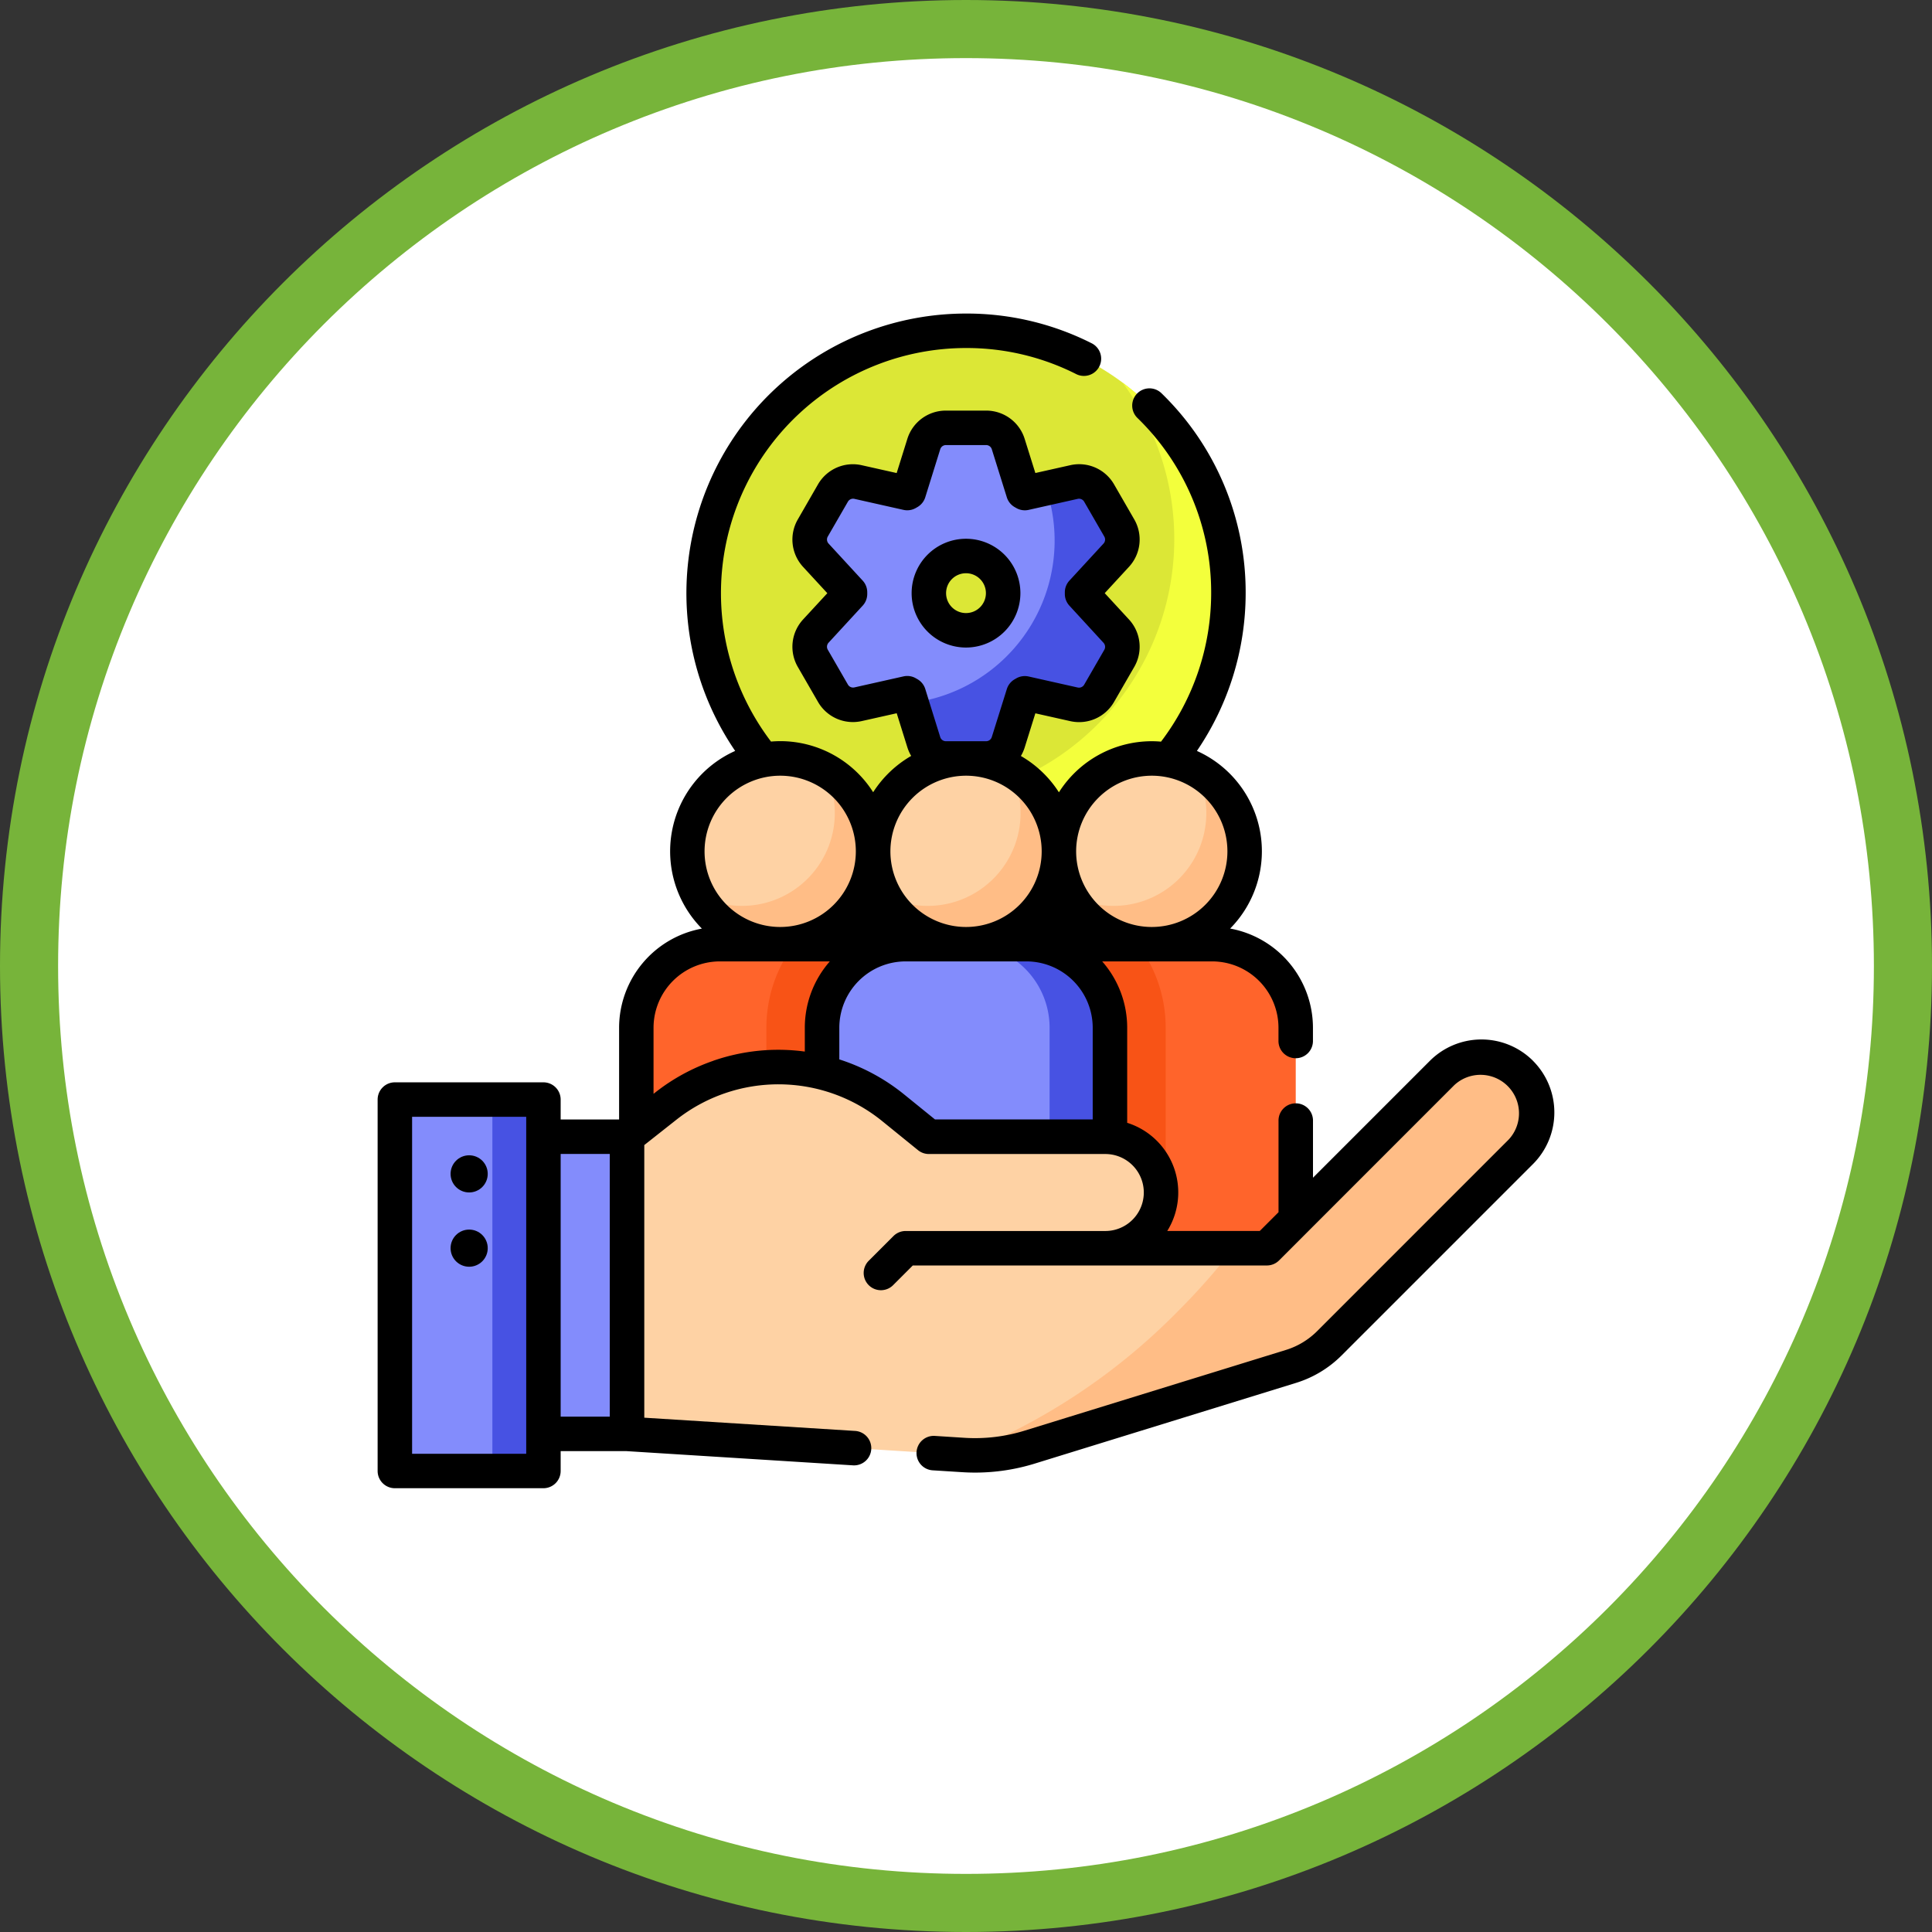 <svg xmlns="http://www.w3.org/2000/svg" width="133" height="133" viewBox="0 0 133 133">
  <rect x="0" y="0" width="133" height="133" fill="#333333" stroke="none"/>
  <g id="Grupo_112767" data-name="Grupo 112767" transform="translate(-6405.338 9615.02)">
    <g id="Trazado_160193" data-name="Trazado 160193" transform="translate(6405.338 -9615.02)" fill="#fff">
      <path d="M 66.5 131 C 57.792 131 49.345 129.295 41.394 125.932 C 37.573 124.316 33.887 122.315 30.439 119.986 C 27.023 117.678 23.811 115.028 20.892 112.108 C 17.972 109.189 15.322 105.977 13.014 102.561 C 10.685 99.113 8.684 95.427 7.068 91.606 C 3.705 83.655 2 75.208 2 66.5 C 2 57.792 3.705 49.345 7.068 41.394 C 8.684 37.573 10.685 33.887 13.014 30.439 C 15.322 27.023 17.972 23.811 20.892 20.892 C 23.811 17.972 27.023 15.322 30.439 13.014 C 33.887 10.685 37.573 8.684 41.394 7.068 C 49.345 3.705 57.792 2 66.5 2 C 75.208 2 83.655 3.705 91.606 7.068 C 95.427 8.684 99.113 10.685 102.561 13.014 C 105.977 15.322 109.189 17.972 112.108 20.892 C 115.028 23.811 117.678 27.023 119.986 30.439 C 122.315 33.887 124.316 37.573 125.932 41.394 C 129.295 49.345 131 57.792 131 66.5 C 131 75.208 129.295 83.655 125.932 91.606 C 124.316 95.427 122.315 99.113 119.986 102.561 C 117.678 105.977 115.028 109.189 112.108 112.108 C 109.189 115.028 105.977 117.678 102.561 119.986 C 99.113 122.315 95.427 124.316 91.606 125.932 C 83.655 129.295 75.208 131 66.5 131 Z" stroke="none"/>
      <path d="M 66.5 4 C 58.061 4 49.876 5.652 42.173 8.91 C 38.471 10.476 34.899 12.414 31.558 14.672 C 28.248 16.908 25.135 19.477 22.306 22.306 C 19.477 25.135 16.908 28.248 14.672 31.558 C 12.414 34.899 10.476 38.471 8.91 42.173 C 5.652 49.876 4 58.061 4 66.5 C 4 74.939 5.652 83.124 8.91 90.827 C 10.476 94.529 12.414 98.1 14.672 101.442 C 16.908 104.752 19.477 107.865 22.306 110.694 C 25.135 113.523 28.248 116.092 31.558 118.328 C 34.899 120.586 38.471 122.524 42.173 124.09 C 49.876 127.348 58.061 129 66.5 129 C 74.939 129 83.124 127.348 90.827 124.09 C 94.529 122.524 98.1 120.586 101.442 118.328 C 104.752 116.092 107.865 113.523 110.694 110.694 C 113.523 107.865 116.092 104.752 118.328 101.442 C 120.586 98.1 122.524 94.529 124.09 90.827 C 127.348 83.124 129 74.939 129 66.5 C 129 58.061 127.348 49.876 124.09 42.173 C 122.524 38.471 120.586 34.899 118.328 31.558 C 116.092 28.248 113.523 25.135 110.694 22.306 C 107.865 19.477 104.752 16.908 101.442 14.672 C 98.1 12.414 94.529 10.476 90.827 8.91 C 83.124 5.652 74.939 4 66.5 4 M 66.5 0 C 103.227 0 133 29.773 133 66.5 C 133 103.227 103.227 133 66.5 133 C 29.773 133 0 103.227 0 66.5 C 0 29.773 29.773 0 66.5 0 Z" stroke="none" fill="#77b43a"/>
    </g>
    <g id="gestion-de-equipos" transform="translate(6431.334 -9593.87)">
      <g id="Grupo_112718" data-name="Grupo 112718" transform="translate(0 0.435)">
        <g id="Grupo_112694" data-name="Grupo 112694" transform="translate(22.444 1.187)">
          <g id="Grupo_112689" data-name="Grupo 112689">
            <circle id="Elipse_5412" data-name="Elipse 5412" cx="18.061" cy="18.061" r="18.061" fill="#dce736"/>
          </g>
          <g id="Grupo_112690" data-name="Grupo 112690" transform="translate(3.565 3.565)">
            <path id="Trazado_161149" data-name="Trazado 161149" d="M189.656,30.468a18.062,18.062,0,0,1-25.27,25.27,18.061,18.061,0,1,0,25.27-25.27Z" transform="translate(-164.386 -30.468)" fill="#f3ff3c"/>
          </g>
          <g id="Grupo_112693" data-name="Grupo 112693" transform="translate(7.3 6.68)">
            <g id="Grupo_112691" data-name="Grupo 112691">
              <path id="Trazado_161150" data-name="Trazado 161150" d="M206.744,61.48l2.348-2.55a1.6,1.6,0,0,0,.209-1.882l-1.382-2.394a1.6,1.6,0,0,0-1.734-.76l-3.381.759-.108-.062-1.034-3.307a1.6,1.6,0,0,0-1.526-1.122h-2.765a1.6,1.6,0,0,0-1.526,1.122l-1.034,3.307-.108.062-3.381-.759a1.6,1.6,0,0,0-1.734.76l-1.382,2.394a1.6,1.6,0,0,0,.209,1.882l2.348,2.55V61.6l-2.348,2.55a1.6,1.6,0,0,0-.209,1.882l1.382,2.394a1.6,1.6,0,0,0,1.734.76l3.381-.759.108.062,1.034,3.307a1.6,1.6,0,0,0,1.526,1.122h2.764a1.6,1.6,0,0,0,1.526-1.122l1.034-3.308.108-.062,3.381.759a1.6,1.6,0,0,0,1.734-.76l1.382-2.394a1.6,1.6,0,0,0-.209-1.882l-2.348-2.55V61.48Zm-7.99,2.619a2.557,2.557,0,1,1,2.557-2.557A2.557,2.557,0,0,1,198.755,64.1Z" transform="translate(-187.994 -50.161)" fill="#838cfc"/>
            </g>
            <g id="Grupo_112692" data-name="Grupo 112692" transform="translate(7.007 3.694)">
              <path id="Trazado_161151" data-name="Trazado 161151" d="M244.026,81.255v-.123l2.348-2.549a1.6,1.6,0,0,0,.209-1.882L245.2,74.307a1.6,1.6,0,0,0-1.734-.76l-1.92.431a11.259,11.259,0,0,1-9.264,14.768l.846,2.707a1.6,1.6,0,0,0,1.526,1.122h2.764a1.6,1.6,0,0,0,1.526-1.122l1.034-3.308.108-.062,3.381.759a1.6,1.6,0,0,0,1.734-.76l1.382-2.394a1.6,1.6,0,0,0-.209-1.882Z" transform="translate(-232.282 -73.507)" fill="#4752e3"/>
            </g>
          </g>
        </g>
        <g id="Grupo_112710" data-name="Grupo 112710" transform="translate(17.808 30.628)">
          <g id="Grupo_112699" data-name="Grupo 112699" transform="translate(25.575)">
            <g id="Grupo_112695" data-name="Grupo 112695" transform="translate(0 12.786)">
              <path id="Trazado_161152" data-name="Trazado 161152" d="M274.2,280.586v15.171h19.819V280.586a5.754,5.754,0,0,0-5.754-5.754h-8.311A5.754,5.754,0,0,0,274.2,280.586Z" transform="translate(-274.198 -274.832)" fill="#ff642b"/>
            </g>
            <g id="Grupo_112696" data-name="Grupo 112696" transform="translate(0 12.786)">
              <path id="Trazado_161153" data-name="Trazado 161153" d="M285.065,280.585a9.54,9.54,0,0,0-1.923-5.754h-3.19a5.754,5.754,0,0,0-5.754,5.754v15.171h10.867Z" transform="translate(-274.198 -274.831)" fill="#f85316"/>
            </g>
            <g id="Grupo_112697" data-name="Grupo 112697" transform="translate(3.516)">
              <circle id="Elipse_5413" data-name="Elipse 5413" cx="6.393" cy="6.393" r="6.393" fill="#fed2a4"/>
            </g>
            <g id="Grupo_112698" data-name="Grupo 112698" transform="translate(4.266 0.75)">
              <path id="Trazado_161154" data-name="Trazado 161154" d="M309.813,198.759a6.394,6.394,0,0,1-8.649,8.649,6.393,6.393,0,1,0,8.649-8.649Z" transform="translate(-301.164 -198.759)" fill="#ffbd86"/>
            </g>
          </g>
          <g id="Grupo_112704" data-name="Grupo 112704">
            <g id="Grupo_112700" data-name="Grupo 112700" transform="translate(0 12.786)">
              <path id="Trazado_161155" data-name="Trazado 161155" d="M112.552,280.586v15.171h19.819V280.586a5.754,5.754,0,0,0-5.754-5.754h-8.311A5.754,5.754,0,0,0,112.552,280.586Z" transform="translate(-112.552 -274.832)" fill="#ff642b"/>
            </g>
            <g id="Grupo_112701" data-name="Grupo 112701" transform="translate(8.952 12.786)">
              <path id="Trazado_161156" data-name="Trazado 161156" d="M180,295.757V280.586a5.754,5.754,0,0,0-5.754-5.754h-3.19a9.54,9.54,0,0,0-1.923,5.754v15.171Z" transform="translate(-169.13 -274.832)" fill="#f85316"/>
            </g>
            <g id="Grupo_112702" data-name="Grupo 112702" transform="translate(3.516)">
              <circle id="Elipse_5414" data-name="Elipse 5414" cx="6.393" cy="6.393" r="6.393" fill="#fed2a4"/>
            </g>
            <g id="Grupo_112703" data-name="Grupo 112703" transform="translate(4.266 0.75)">
              <path id="Trazado_161157" data-name="Trazado 161157" d="M148.167,198.759a6.394,6.394,0,0,1-8.649,8.649,6.393,6.393,0,1,0,8.649-8.649Z" transform="translate(-139.518 -198.759)" fill="#ffbd86"/>
            </g>
          </g>
          <g id="Grupo_112709" data-name="Grupo 112709" transform="translate(12.788)">
            <g id="Grupo_112705" data-name="Grupo 112705" transform="translate(0 12.786)">
              <path id="Trazado_161158" data-name="Trazado 161158" d="M193.375,280.586v15.171h19.819V280.586a5.754,5.754,0,0,0-5.754-5.754h-8.311A5.754,5.754,0,0,0,193.375,280.586Z" transform="translate(-193.375 -274.832)" fill="#838cfc"/>
            </g>
            <g id="Grupo_112706" data-name="Grupo 112706" transform="translate(9.909 12.786)">
              <path id="Trazado_161159" data-name="Trazado 161159" d="M260.163,274.832h-4.156a5.754,5.754,0,0,1,5.754,5.754v15.171h4.156V280.586A5.754,5.754,0,0,0,260.163,274.832Z" transform="translate(-256.007 -274.832)" fill="#4752e3"/>
            </g>
            <g id="Grupo_112707" data-name="Grupo 112707" transform="translate(3.516)">
              <circle id="Elipse_5415" data-name="Elipse 5415" cx="6.393" cy="6.393" r="6.393" fill="#fed2a4"/>
            </g>
            <g id="Grupo_112708" data-name="Grupo 112708" transform="translate(4.266 0.75)">
              <path id="Trazado_161160" data-name="Trazado 161160" d="M228.99,198.759a6.394,6.394,0,0,1-8.649,8.649,6.393,6.393,0,1,0,8.649-8.649Z" transform="translate(-220.341 -198.759)" fill="#ffbd86"/>
            </g>
          </g>
        </g>
        <g id="Grupo_112716" data-name="Grupo 112716" transform="translate(1.187 51.158)">
          <g id="Grupo_112711" data-name="Grupo 112711" transform="translate(10.229 5.509)">
            <path id="Trazado_161161" data-name="Trazado 161161" d="M72.152,358.6h5.754v20.458H72.152Z" transform="translate(-72.152 -358.597)" fill="#838cfc"/>
          </g>
          <g id="Grupo_112712" data-name="Grupo 112712" transform="translate(15.983)">
            <path id="Trazado_161162" data-name="Trazado 161162" d="M170.048,324.9a3.836,3.836,0,0,0-5.425,0l-12.058,12.058H141.444a3.836,3.836,0,0,0,0-7.672H129.3l-2.464-2a12.529,12.529,0,0,0-15.654-.1l-2.66,2.1v20.458l23.152,1.452a12.786,12.786,0,0,0,4.573-.544L154.23,345.1a6.4,6.4,0,0,0,2.634-1.588l13.184-13.184A3.836,3.836,0,0,0,170.048,324.9Z" transform="translate(-108.519 -323.775)" fill="#fed2a4"/>
          </g>
          <g id="Grupo_112713" data-name="Grupo 112713" transform="translate(38.963)">
            <path id="Trazado_161163" data-name="Trazado 161163" d="M292.312,324.9a3.836,3.836,0,0,0-5.425,0L274.83,336.956h-2.288a46.948,46.948,0,0,1-3.845,4.35,42.936,42.936,0,0,1-14.934,9.877l.171.011a12.786,12.786,0,0,0,4.573-.544l17.986-5.555a6.394,6.394,0,0,0,2.634-1.588l13.184-13.184A3.836,3.836,0,0,0,292.312,324.9Z" transform="translate(-253.763 -323.775)" fill="#ffbd86"/>
          </g>
          <g id="Grupo_112714" data-name="Grupo 112714" transform="translate(0 2.952)">
            <path id="Trazado_161164" data-name="Trazado 161164" d="M7.5,342.434H17.729v25.573H7.5Z" transform="translate(-7.5 -342.434)" fill="#838cfc"/>
          </g>
          <g id="Grupo_112715" data-name="Grupo 112715" transform="translate(6.713 2.952)">
            <path id="Trazado_161165" data-name="Trazado 161165" d="M49.928,342.434h3.516v25.573H49.928Z" transform="translate(-49.928 -342.434)" fill="#4752e3"/>
          </g>
        </g>
        <g id="Grupo_112717" data-name="Grupo 112717" transform="translate(0 0)">
          <circle id="Elipse_5416" data-name="Elipse 5416" cx="1.279" cy="1.279" r="1.279" transform="translate(5.022 57.946)"/>
          <circle id="Elipse_5417" data-name="Elipse 5417" cx="1.279" cy="1.279" r="1.279" transform="translate(5.022 63.06)"/>
          <path id="Trazado_161166" data-name="Trazado 161166" d="M239.831,102.17a3.744,3.744,0,1,0-3.744,3.744A3.748,3.748,0,0,0,239.831,102.17Zm-3.744,1.371a1.371,1.371,0,1,1,1.37-1.371A1.372,1.372,0,0,1,236.087,103.541Z" transform="translate(-195.582 -82.922)"/>
          <path id="Trazado_161167" data-name="Trazado 161167" d="M79.538,51.877a5.023,5.023,0,0,0-7.1,0l-8.047,8.048v-3.9a1.187,1.187,0,1,0-2.373,0V62.3l-1.289,1.289H54.36A5.025,5.025,0,0,0,51.6,56.145V49.6a6.91,6.91,0,0,0-1.721-4.567h7.569A4.572,4.572,0,0,1,62.015,49.6v.878a1.187,1.187,0,1,0,2.373,0V49.6a6.951,6.951,0,0,0-5.7-6.828A7.571,7.571,0,0,0,56.4,30.544a19.3,19.3,0,0,0,3.356-10.861,19.081,19.081,0,0,0-5.8-13.767,1.187,1.187,0,0,0-1.657,1.7,16.726,16.726,0,0,1,5.083,12.068A16.914,16.914,0,0,1,53.93,29.905c-.211-.018-.423-.029-.638-.029A7.579,7.579,0,0,0,46.9,33.393a7.636,7.636,0,0,0-2.618-2.5,2.816,2.816,0,0,0,.264-.593l.733-2.345,2.4.538A2.773,2.773,0,0,0,50.7,27.163l1.382-2.394a2.773,2.773,0,0,0-.363-3.279l-1.665-1.807,1.665-1.807a2.773,2.773,0,0,0,.363-3.279L50.7,12.2a2.773,2.773,0,0,0-3.021-1.325l-2.4.538L44.545,9.07a2.773,2.773,0,0,0-2.658-1.954H39.122A2.773,2.773,0,0,0,36.464,9.07l-.733,2.345-2.4-.538A2.773,2.773,0,0,0,30.312,12.2L28.93,14.6a2.773,2.773,0,0,0,.363,3.279l1.665,1.807L29.293,21.49a2.773,2.773,0,0,0-.363,3.279l1.382,2.394a2.773,2.773,0,0,0,3.022,1.325l2.4-.538.733,2.345a2.809,2.809,0,0,0,.264.593,7.634,7.634,0,0,0-2.618,2.5,7.579,7.579,0,0,0-6.394-3.517c-.215,0-.427.011-.638.029A16.874,16.874,0,0,1,40.5,2.808a16.7,16.7,0,0,1,7.6,1.8,1.187,1.187,0,0,0,1.07-2.119A19.052,19.052,0,0,0,40.5.435,19.249,19.249,0,0,0,24.613,30.544a7.571,7.571,0,0,0-2.29,12.232,6.95,6.95,0,0,0-5.7,6.828v6.313H12.6V54.545a1.187,1.187,0,0,0-1.187-1.187H1.187A1.187,1.187,0,0,0,0,54.545V80.118A1.187,1.187,0,0,0,1.187,81.3H11.416A1.187,1.187,0,0,0,12.6,80.118V78.747H17.14l15.563.977a1.187,1.187,0,1,0,.149-2.369l-14.495-.91V57.677l2.208-1.743a11.341,11.341,0,0,1,14.17.094l2.465,2a1.186,1.186,0,0,0,.747.265H50.094a2.649,2.649,0,0,1,0,5.3H36.349a1.186,1.186,0,0,0-.839.348l-1.678,1.678a1.187,1.187,0,1,0,1.678,1.678l1.331-1.331H61.217a1.187,1.187,0,0,0,.839-.348L74.113,53.556A2.65,2.65,0,0,1,77.86,57.3L64.676,70.487A5.223,5.223,0,0,1,62.53,71.78L44.543,77.335a11.543,11.543,0,0,1-4.148.494L38.378,77.7a1.187,1.187,0,1,0-.149,2.369l2.018.127q.442.028.882.028a13.887,13.887,0,0,0,4.115-.622L63.23,74.047a7.605,7.605,0,0,0,3.124-1.882L79.539,58.981a5.029,5.029,0,0,0,0-7.1ZM53.292,32.25a5.207,5.207,0,1,1-5.206,5.207A5.212,5.212,0,0,1,53.292,32.25Zm-14.17-2.373a.41.41,0,0,1-.393-.289L37.7,26.28a1.187,1.187,0,0,0-.539-.674l-.107-.062a1.187,1.187,0,0,0-.854-.131l-3.381.759a.41.41,0,0,1-.447-.2l-1.382-2.394a.41.41,0,0,1,.054-.485l2.348-2.55a1.187,1.187,0,0,0,.314-.8v-.123a1.187,1.187,0,0,0-.314-.8l-2.348-2.55a.41.41,0,0,1-.054-.485l1.382-2.394a.411.411,0,0,1,.447-.2l3.381.759a1.186,1.186,0,0,0,.854-.131l.107-.062a1.186,1.186,0,0,0,.539-.674L38.73,9.778a.41.41,0,0,1,.393-.289h2.765a.41.41,0,0,1,.393.289l1.033,3.307a1.186,1.186,0,0,0,.538.673l.108.062a1.186,1.186,0,0,0,.854.131l3.381-.759a.41.41,0,0,1,.447.2l1.382,2.394a.41.41,0,0,1-.054.485l-2.348,2.55a1.187,1.187,0,0,0-.314.8v.123a1.187,1.187,0,0,0,.314.8L49.97,23.1a.41.41,0,0,1,.054.485l-1.382,2.394a.411.411,0,0,1-.447.2l-3.381-.759a1.185,1.185,0,0,0-.852.13l-.109.063a1.186,1.186,0,0,0-.538.673L42.28,29.587a.41.41,0,0,1-.393.289H39.123ZM40.5,32.25A5.207,5.207,0,1,1,35.3,37.456,5.212,5.212,0,0,1,40.5,32.25Zm-12.788,0a5.207,5.207,0,1,1-5.206,5.207A5.213,5.213,0,0,1,27.717,32.25ZM10.229,78.931H2.373v-23.2h7.856ZM12.6,58.289h3.381V76.374H12.6ZM23.094,51.88a13.68,13.68,0,0,0-4,2.191l-.1.079V49.6a4.572,4.572,0,0,1,4.567-4.567H31.13A6.91,6.91,0,0,0,29.408,49.6v1.641a13.648,13.648,0,0,0-6.315.636Zm13.137,2.3a13.721,13.721,0,0,0-4.448-2.4V49.6a4.572,4.572,0,0,1,4.567-4.567H44.66A4.572,4.572,0,0,1,49.227,49.6v6.312H38.368Z" transform="translate(0 -0.435)"/>
        </g>
      </g>
    </g>
  </g>
</svg>
